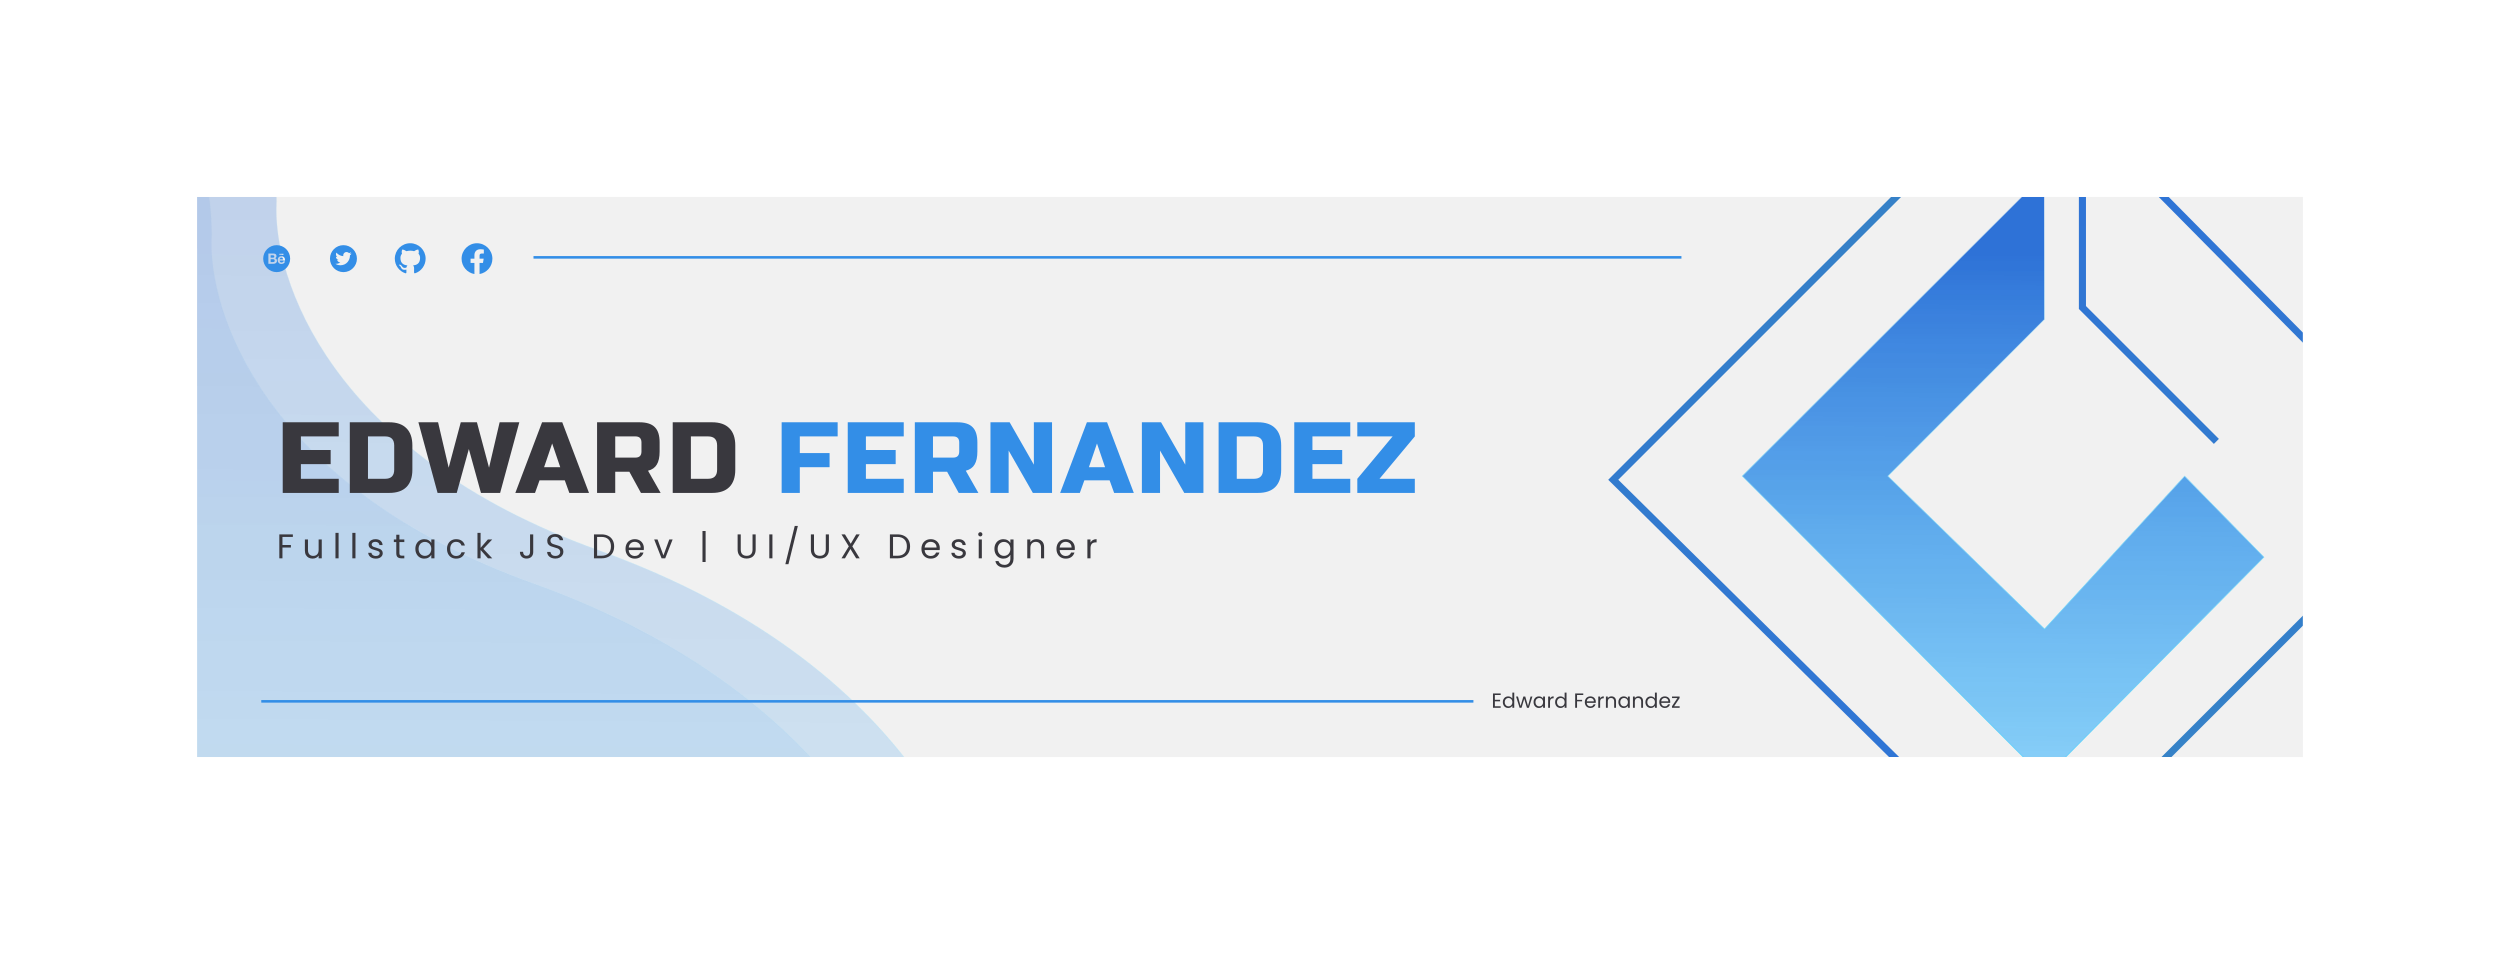 <svg width="10961" height="4183" viewBox="0 0 10961 4183" fill="none" xmlns="http://www.w3.org/2000/svg">
<g clip-path="url(#clip0_308_32)" filter="url(#filter0_d_308_32)">
<rect width="9232.99" height="2455.72" transform="translate(864 829)" fill="#F1F1F1"/>
<g opacity="0.62">
<path opacity="0.14" d="M2338 2524.74C1160.05 2101.6 907.249 1328.51 928.094 994.853C928.094 828.025 883.75 468.208 706.37 363.562C484.646 232.754 -9.949 1523.77 -55.43 1609.08C-100.911 1694.39 -203.242 3815.76 -146.391 4344.67C-89.54 4873.59 1371.53 5300.14 1621.67 5300.14C1871.82 5300.14 4162.91 4816.72 4117.43 4447.05C4071.95 4077.37 3810.44 3053.66 2338 2524.74Z" fill="url(#paint0_linear_308_32)" stroke="url(#paint1_linear_308_32)" stroke-width="3.437"/>
<path opacity="0.33" d="M2622.84 2378C1444.89 1954.87 1192.09 1181.77 1212.94 848.117C1212.94 681.29 1168.59 321.473 991.211 216.827C769.487 86.019 274.892 1377.04 229.411 1462.35C183.931 1547.66 81.599 3669.02 138.45 4197.94C195.301 4726.86 1656.37 5153.41 1906.52 5153.41C2156.66 5153.41 4447.75 4669.99 4402.27 4300.31C4356.79 3930.64 4095.28 2906.92 2622.84 2378Z" fill="url(#paint2_linear_308_32)" stroke="url(#paint3_linear_308_32)" stroke-width="3.437"/>
</g>
<g opacity="0.82">
<g filter="url(#filter1_d_308_32)">
<path d="M9130.18 3652.87L10714.1 2069.76L9130.18 468.865V1313.78L9717.48 1900.78" stroke="url(#paint4_linear_308_32)" stroke-width="31.117"/>
</g>
<g filter="url(#filter2_d_308_32)">
<path d="M8980.28 3951.91L7073.12 2068.98L8980.29 161.813" stroke="url(#paint5_linear_308_32)" stroke-width="31.117"/>
</g>
<path d="M7638.8 2052.8L8964.12 727.484V1365.9L8277.22 2052.8L8964.12 2723.55L9578.3 2052.8L9925.79 2408.38L8964.12 3378.12L7638.8 2052.8Z" fill="url(#paint6_linear_308_32)" stroke="url(#paint7_linear_308_32)" stroke-width="3.112"/>
</g>
<path d="M1485.14 2126.62H1239.6V1816.93H1485.14V1878.87H1319.23V1938.59H1449.75V2000.53H1319.23V2064.68H1485.14V2126.62ZM1706.24 1816.93C1739.57 1816.93 1764.79 1825.63 1781.9 1843.03C1799.3 1860.14 1808 1885.36 1808 1918.69V2024.86C1808 2058.19 1799.3 2083.56 1781.9 2100.96C1764.79 2118.07 1739.57 2126.62 1706.24 2126.62H1533.7V1816.93H1706.24ZM1728.36 1918.69C1728.36 1892.14 1715.09 1878.87 1688.55 1878.87H1613.34V2064.68H1688.55C1715.09 2064.68 1728.36 2051.41 1728.36 2024.86V1918.69ZM2091.02 1816.93L2144.11 2016.02L2190.57 1816.93H2276.84L2192.78 2126.62H2108.72L2055.63 1934.17L2002.54 2126.62H1918.48L1834.42 1816.93H1920.69L1967.15 2016.02L2020.24 1816.93H2091.02ZM2345.7 2126.62H2259.43L2376.67 1816.93H2465.16L2582.4 2126.62H2496.12L2476.22 2071.32H2365.61L2345.7 2126.62ZM2385.52 2013.8H2456.31L2420.91 1909.84L2385.52 2013.8ZM2617.77 1816.93H2803.59C2834.55 1816.93 2856.97 1824.01 2870.83 1838.17C2884.99 1852.03 2892.07 1874.44 2892.07 1905.41V1945.23C2892.07 1969.71 2887.94 1988.73 2879.68 2002.3C2871.72 2015.87 2858.89 2024.86 2841.19 2029.29L2896.49 2126.62H2810.22L2759.34 2033.71H2697.41V2126.62H2617.77V1816.93ZM2812.43 1905.41C2812.43 1887.72 2803.59 1878.87 2785.89 1878.87H2697.41V1971.78H2785.89C2803.59 1971.78 2812.43 1962.93 2812.43 1945.23V1905.41ZM3122 1816.93C3155.33 1816.93 3180.55 1825.63 3197.66 1843.03C3215.06 1860.14 3223.76 1885.36 3223.76 1918.69V2024.86C3223.76 2058.19 3215.06 2083.56 3197.66 2100.96C3180.55 2118.07 3155.33 2126.62 3122 2126.62H2949.46V1816.93H3122ZM3144.12 1918.69C3144.12 1892.14 3130.85 1878.87 3104.31 1878.87H3029.1V2064.68H3104.31C3130.85 2064.68 3144.12 2051.41 3144.12 2024.86V1918.69Z" fill="#39383E"/>
<path d="M3506.7 2126.62H3427.06V1816.93H3672.6V1878.87H3506.7V1951.87H3637.21V2013.8H3506.7V2126.62ZM3962.38 2126.62H3716.84V1816.93H3962.38V1878.87H3796.48V1938.59H3926.99V2000.53H3796.48V2064.68H3962.38V2126.62ZM4010.94 1816.93H4196.76C4227.73 1816.93 4250.14 1824.01 4264.01 1838.17C4278.16 1852.03 4285.24 1874.44 4285.24 1905.41V1945.23C4285.24 1969.71 4281.11 1988.73 4272.85 2002.3C4264.89 2015.87 4252.06 2024.86 4234.36 2029.29L4289.67 2126.62H4203.39L4152.52 2033.71H4090.58V2126.62H4010.94V1816.93ZM4205.61 1905.41C4205.61 1887.72 4196.76 1878.87 4179.06 1878.87H4090.58V1971.78H4179.06C4196.76 1971.78 4205.61 1962.93 4205.61 1945.23V1905.41ZM4612.51 2126.62H4528.45L4422.27 1940.81V2126.62H4342.63V1816.93H4426.69L4532.87 2002.74V1816.93H4612.51V2126.62ZM4734.38 2126.62H4648.11L4765.35 1816.93H4853.83L4971.07 2126.62H4884.8L4864.89 2071.32H4754.29L4734.38 2126.62ZM4774.2 2013.8H4844.98L4809.59 1909.84L4774.2 2013.8ZM5276.32 2126.62H5192.26L5086.08 1940.81V2126.62H5006.45V1816.93H5090.5L5196.68 2002.74V1816.93H5276.32V2126.62ZM5515.43 1816.93C5548.76 1816.93 5573.98 1825.63 5591.08 1843.03C5608.48 1860.14 5617.18 1885.36 5617.18 1918.69V2024.86C5617.18 2058.19 5608.48 2083.56 5591.08 2100.96C5573.98 2118.07 5548.76 2126.62 5515.43 2126.62H5342.89V1816.93H5515.43ZM5537.55 1918.69C5537.55 1892.14 5524.28 1878.87 5497.73 1878.87H5422.52V2064.68H5497.73C5524.28 2064.68 5537.55 2051.41 5537.55 2024.86V1918.69ZM5920.12 2126.62H5674.58V1816.93H5920.12V1878.87H5754.21V1938.59H5884.72V2000.53H5754.21V2064.68H5920.12V2126.62ZM6203.16 1878.87L6048.31 2064.68H6203.16V2126.62H5950.98V2064.68L6105.83 1878.87H5950.98V1816.93H6203.16V1878.87Z" fill="#338EE7"/>
<path d="M1284.02 2308.37V2319.52H1238.37V2354.93H1275.44V2366.08H1238.37V2413.4H1224.66V2308.37H1284.02ZM1410.73 2330.83V2413.4H1397.02V2401.19C1394.41 2405.41 1390.74 2408.73 1386.02 2411.14C1381.4 2413.45 1376.27 2414.6 1370.65 2414.6C1364.22 2414.6 1358.44 2413.3 1353.32 2410.68C1348.2 2407.97 1344.13 2403.95 1341.12 2398.63C1338.2 2393.31 1336.75 2386.83 1336.75 2379.19V2330.83H1350.31V2377.38C1350.31 2385.52 1352.37 2391.8 1356.49 2396.22C1360.6 2400.54 1366.23 2402.7 1373.36 2402.7C1380.69 2402.7 1386.47 2400.44 1390.69 2395.92C1394.91 2391.4 1397.02 2384.82 1397.02 2376.18V2330.83H1410.73ZM1484.51 2301.9V2413.4H1470.8V2301.9H1484.51ZM1558.51 2301.9V2413.4H1544.79V2301.9H1558.51ZM1648.02 2414.75C1641.69 2414.75 1636.02 2413.7 1630.99 2411.59C1625.97 2409.38 1622 2406.36 1619.09 2402.55C1616.18 2398.63 1614.57 2394.16 1614.27 2389.14H1628.43C1628.84 2393.26 1630.74 2396.62 1634.16 2399.23C1637.67 2401.84 1642.25 2403.15 1647.87 2403.15C1653.09 2403.15 1657.21 2402 1660.23 2399.68C1663.24 2397.37 1664.75 2394.46 1664.75 2390.95C1664.75 2387.33 1663.14 2384.67 1659.92 2382.96C1656.71 2381.15 1651.74 2379.39 1645.01 2377.69C1638.88 2376.08 1633.86 2374.47 1629.94 2372.86C1626.12 2371.16 1622.81 2368.7 1620 2365.48C1617.28 2362.17 1615.93 2357.85 1615.93 2352.52C1615.93 2348.3 1617.18 2344.44 1619.69 2340.92C1622.21 2337.4 1625.77 2334.64 1630.39 2332.63C1635.01 2330.52 1640.29 2329.47 1646.21 2329.47C1655.35 2329.47 1662.74 2331.78 1668.36 2336.4C1673.99 2341.02 1677 2347.35 1677.4 2355.39H1663.69C1663.39 2351.07 1661.63 2347.6 1658.42 2344.99C1655.3 2342.38 1651.09 2341.07 1645.76 2341.07C1640.84 2341.07 1636.92 2342.13 1634.01 2344.24C1631.1 2346.35 1629.64 2349.11 1629.64 2352.52C1629.64 2355.24 1630.49 2357.5 1632.2 2359.3C1634.01 2361.01 1636.22 2362.42 1638.83 2363.52C1641.54 2364.53 1645.26 2365.68 1649.98 2366.99C1655.91 2368.6 1660.73 2370.2 1664.45 2371.81C1668.16 2373.32 1671.33 2375.63 1673.94 2378.74C1676.65 2381.85 1678.06 2385.92 1678.16 2390.95C1678.16 2395.47 1676.9 2399.53 1674.39 2403.15C1671.88 2406.77 1668.31 2409.63 1663.69 2411.74C1659.17 2413.75 1653.95 2414.75 1648.02 2414.75ZM1751.15 2342.13V2390.79C1751.15 2394.81 1752.01 2397.68 1753.72 2399.38C1755.42 2400.99 1758.39 2401.79 1762.61 2401.79H1772.7V2413.4H1760.35C1752.71 2413.4 1746.99 2411.64 1743.17 2408.12C1739.35 2404.61 1737.44 2398.83 1737.44 2390.79V2342.13H1726.74V2330.83H1737.44V2310.03H1751.15V2330.83H1772.7V2342.13H1751.15ZM1821.11 2371.81C1821.11 2363.37 1822.81 2355.99 1826.23 2349.66C1829.65 2343.23 1834.32 2338.26 1840.24 2334.74C1846.27 2331.23 1852.95 2329.47 1860.28 2329.47C1867.52 2329.47 1873.79 2331.03 1879.12 2334.14C1884.44 2337.25 1888.41 2341.17 1891.02 2345.89V2330.83H1904.88V2413.4H1891.02V2398.03C1888.31 2402.85 1884.24 2406.87 1878.82 2410.08C1873.49 2413.2 1867.26 2414.75 1860.13 2414.75C1852.8 2414.75 1846.17 2412.94 1840.24 2409.33C1834.32 2405.71 1829.65 2400.64 1826.23 2394.11C1822.81 2387.58 1821.11 2380.15 1821.11 2371.81ZM1891.02 2371.96C1891.02 2365.73 1889.77 2360.31 1887.25 2355.69C1884.74 2351.07 1881.33 2347.55 1877.01 2345.14C1872.79 2342.63 1868.12 2341.37 1863 2341.37C1857.87 2341.37 1853.2 2342.58 1848.98 2344.99C1844.76 2347.4 1841.4 2350.92 1838.89 2355.54C1836.38 2360.16 1835.12 2365.58 1835.12 2371.81C1835.12 2378.14 1836.38 2383.66 1838.89 2388.38C1841.4 2393 1844.76 2396.57 1848.98 2399.08C1853.2 2401.49 1857.87 2402.7 1863 2402.7C1868.12 2402.7 1872.79 2401.49 1877.01 2399.08C1881.33 2396.57 1884.74 2393 1887.25 2388.38C1889.77 2383.66 1891.02 2378.19 1891.02 2371.96ZM1959.85 2371.96C1959.85 2363.42 1961.56 2355.99 1964.97 2349.66C1968.39 2343.23 1973.11 2338.26 1979.13 2334.74C1985.26 2331.23 1992.24 2329.47 2000.08 2329.47C2010.22 2329.47 2018.56 2331.93 2025.09 2336.85C2031.72 2341.77 2036.09 2348.61 2038.2 2357.34H2023.43C2022.03 2352.32 2019.27 2348.35 2015.15 2345.44C2011.13 2342.53 2006.11 2341.07 2000.08 2341.07C1992.24 2341.07 1985.92 2343.78 1981.09 2349.21C1976.27 2354.53 1973.86 2362.12 1973.86 2371.96C1973.86 2381.9 1976.27 2389.59 1981.09 2395.01C1985.92 2400.44 1992.24 2403.15 2000.08 2403.15C2006.11 2403.15 2011.13 2401.74 2015.15 2398.93C2019.16 2396.12 2021.93 2392.1 2023.43 2386.88H2038.2C2035.99 2395.32 2031.57 2402.1 2024.94 2407.22C2018.31 2412.24 2010.02 2414.75 2000.08 2414.75C1992.24 2414.75 1985.26 2412.99 1979.13 2409.48C1973.11 2405.96 1968.39 2400.99 1964.97 2394.56C1961.56 2388.13 1959.85 2380.6 1959.85 2371.96ZM2139.52 2413.4L2107.12 2376.93V2413.4H2093.41V2301.9H2107.12V2367.44L2138.92 2330.83H2158.05L2119.18 2371.96L2158.2 2413.4H2139.52ZM2337.85 2308.37V2385.97C2337.85 2394.61 2335.19 2401.54 2329.86 2406.77C2324.54 2411.89 2317.51 2414.45 2308.77 2414.45C2299.93 2414.45 2292.85 2411.84 2287.52 2406.62C2282.2 2401.29 2279.54 2394.06 2279.54 2384.92H2293.25C2293.35 2390.04 2294.65 2394.21 2297.17 2397.42C2299.78 2400.64 2303.64 2402.25 2308.77 2402.25C2313.89 2402.25 2317.71 2400.74 2320.22 2397.73C2322.73 2394.61 2323.99 2390.69 2323.99 2385.97V2308.37H2337.85ZM2435.08 2414.45C2428.14 2414.45 2421.92 2413.25 2416.39 2410.83C2410.97 2408.32 2406.7 2404.91 2403.58 2400.59C2400.47 2396.17 2398.86 2391.1 2398.76 2385.37H2413.38C2413.88 2390.29 2415.89 2394.46 2419.41 2397.88C2423.02 2401.19 2428.25 2402.85 2435.08 2402.85C2441.61 2402.85 2446.73 2401.24 2450.45 2398.03C2454.26 2394.71 2456.17 2390.49 2456.17 2385.37C2456.17 2381.35 2455.07 2378.09 2452.86 2375.58C2450.65 2373.07 2447.88 2371.16 2444.57 2369.85C2441.25 2368.54 2436.78 2367.14 2431.16 2365.63C2424.23 2363.82 2418.65 2362.02 2414.43 2360.21C2410.31 2358.4 2406.75 2355.59 2403.74 2351.77C2400.82 2347.85 2399.37 2342.63 2399.37 2336.1C2399.37 2330.37 2400.82 2325.3 2403.74 2320.88C2406.65 2316.46 2410.72 2313.05 2415.94 2310.63C2421.26 2308.22 2427.34 2307.02 2434.17 2307.02C2444.02 2307.02 2452.05 2309.48 2458.28 2314.4C2464.61 2319.32 2468.17 2325.85 2468.98 2333.99H2453.91C2453.41 2329.97 2451.3 2326.46 2447.58 2323.44C2443.87 2320.33 2438.94 2318.77 2432.82 2318.77C2427.09 2318.77 2422.42 2320.28 2418.8 2323.29C2415.19 2326.2 2413.38 2330.32 2413.38 2335.65C2413.38 2339.46 2414.43 2342.58 2416.54 2344.99C2418.75 2347.4 2421.41 2349.26 2424.53 2350.56C2427.74 2351.77 2432.21 2353.18 2437.94 2354.78C2444.87 2356.69 2450.45 2358.6 2454.66 2360.51C2458.88 2362.32 2462.5 2365.18 2465.51 2369.1C2468.53 2372.91 2470.03 2378.14 2470.03 2384.77C2470.03 2389.89 2468.68 2394.71 2465.97 2399.23C2463.25 2403.75 2459.23 2407.42 2453.91 2410.23C2448.59 2413.04 2442.31 2414.45 2435.08 2414.45ZM2636.91 2308.37C2648.36 2308.37 2658.26 2310.53 2666.59 2314.85C2675.03 2319.07 2681.46 2325.15 2685.88 2333.09C2690.4 2341.02 2692.66 2350.36 2692.66 2361.11C2692.66 2371.86 2690.4 2381.2 2685.88 2389.14C2681.46 2396.97 2675.03 2403 2666.59 2407.22C2658.26 2411.34 2648.36 2413.4 2636.91 2413.4H2604.21V2308.37H2636.91ZM2636.91 2402.1C2650.47 2402.1 2660.82 2398.53 2667.95 2391.4C2675.08 2384.17 2678.65 2374.07 2678.65 2361.11C2678.65 2348.05 2675.03 2337.86 2667.8 2330.52C2660.67 2323.19 2650.37 2319.52 2636.91 2319.52H2617.93V2402.1H2636.91ZM2823 2368.95C2823 2371.56 2822.85 2374.32 2822.55 2377.23H2756.55C2757.06 2385.37 2759.82 2391.75 2764.84 2396.37C2769.96 2400.89 2776.14 2403.15 2783.37 2403.15C2789.3 2403.15 2794.22 2401.79 2798.14 2399.08C2802.16 2396.27 2804.97 2392.55 2806.58 2387.93H2821.34C2819.13 2395.87 2814.71 2402.35 2808.08 2407.37C2801.46 2412.29 2793.22 2414.75 2783.37 2414.75C2775.54 2414.75 2768.51 2412.99 2762.28 2409.48C2756.15 2405.96 2751.33 2400.99 2747.81 2394.56C2744.3 2388.03 2742.54 2380.5 2742.54 2371.96C2742.54 2363.42 2744.25 2355.94 2747.66 2349.51C2751.08 2343.08 2755.85 2338.16 2761.98 2334.74C2768.21 2331.23 2775.34 2329.47 2783.37 2329.47C2791.21 2329.47 2798.14 2331.18 2804.17 2334.59C2810.19 2338.01 2814.82 2342.73 2818.03 2348.76C2821.34 2354.68 2823 2361.41 2823 2368.95ZM2808.84 2366.08C2808.84 2360.86 2807.68 2356.39 2805.37 2352.67C2803.06 2348.86 2799.9 2345.99 2795.88 2344.08C2791.96 2342.08 2787.59 2341.07 2782.77 2341.07C2775.84 2341.07 2769.91 2343.28 2764.99 2347.7C2760.17 2352.12 2757.41 2358.25 2756.7 2366.08H2808.84ZM2908.75 2400.74L2934.37 2330.83H2948.99L2916.59 2413.4H2900.62L2868.22 2330.83H2882.99L2908.75 2400.74ZM3093.66 2429.37H3079.95V2293.61H3093.66V2429.37ZM3247.74 2308.37V2374.82C3247.74 2384.17 3250 2391.1 3254.52 2395.62C3259.14 2400.14 3265.52 2402.4 3273.66 2402.4C3281.7 2402.4 3287.97 2400.14 3292.49 2395.62C3297.12 2391.1 3299.43 2384.17 3299.43 2374.82V2308.37H3313.14V2374.67C3313.14 2383.41 3311.38 2390.79 3307.86 2396.82C3304.35 2402.75 3299.58 2407.17 3293.55 2410.08C3287.62 2412.99 3280.94 2414.45 3273.51 2414.45C3266.08 2414.45 3259.35 2412.99 3253.32 2410.08C3247.39 2407.17 3242.67 2402.75 3239.16 2396.82C3235.74 2390.79 3234.03 2383.41 3234.03 2374.67V2308.37H3247.74ZM3386.64 2308.37V2413.4H3372.93V2308.37H3386.64ZM3498.15 2271.46L3456.87 2439.01H3443.31L3484.44 2271.46H3498.15ZM3568.91 2308.37V2374.82C3568.91 2384.17 3571.17 2391.1 3575.69 2395.62C3580.31 2400.14 3586.69 2402.4 3594.83 2402.4C3602.86 2402.4 3609.14 2400.14 3613.66 2395.62C3618.28 2391.1 3620.59 2384.17 3620.59 2374.82V2308.37H3634.3V2374.67C3634.3 2383.41 3632.55 2390.79 3629.03 2396.82C3625.51 2402.75 3620.74 2407.17 3614.72 2410.08C3608.79 2412.99 3602.11 2414.45 3594.68 2414.45C3587.24 2414.45 3580.51 2412.99 3574.48 2410.08C3568.56 2407.17 3563.84 2402.75 3560.32 2396.82C3556.91 2390.79 3555.2 2383.41 3555.2 2374.67V2308.37H3568.91ZM3737.04 2360.96L3769.28 2413.4H3753.76L3728.6 2372.41L3704.64 2413.4H3689.42L3721.52 2360.96L3689.27 2308.37H3704.64L3729.95 2349.51L3754.06 2308.37H3769.43L3737.04 2360.96ZM3934.38 2308.37C3945.83 2308.37 3955.72 2310.53 3964.06 2314.85C3972.5 2319.07 3978.93 2325.15 3983.35 2333.09C3987.87 2341.02 3990.13 2350.36 3990.13 2361.11C3990.13 2371.86 3987.87 2381.2 3983.35 2389.14C3978.93 2396.97 3972.5 2403 3964.06 2407.22C3955.72 2411.34 3945.83 2413.4 3934.38 2413.4H3901.68V2308.37H3934.38ZM3934.38 2402.1C3947.94 2402.1 3958.29 2398.53 3965.42 2391.4C3972.55 2384.17 3976.12 2374.07 3976.12 2361.11C3976.12 2348.05 3972.5 2337.86 3965.27 2330.52C3958.13 2323.19 3947.84 2319.52 3934.38 2319.52H3915.39V2402.1H3934.38ZM4120.47 2368.95C4120.47 2371.56 4120.32 2374.32 4120.02 2377.23H4054.02C4054.52 2385.37 4057.28 2391.75 4062.31 2396.37C4067.43 2400.89 4073.61 2403.15 4080.84 2403.15C4086.77 2403.15 4091.69 2401.79 4095.61 2399.08C4099.63 2396.27 4102.44 2392.55 4104.05 2387.93H4118.81C4116.6 2395.87 4112.18 2402.35 4105.55 2407.37C4098.92 2412.29 4090.69 2414.75 4080.84 2414.75C4073.01 2414.75 4065.97 2412.99 4059.75 2409.48C4053.62 2405.96 4048.8 2400.99 4045.28 2394.56C4041.77 2388.03 4040.01 2380.5 4040.01 2371.96C4040.01 2363.42 4041.71 2355.94 4045.13 2349.51C4048.55 2343.08 4053.32 2338.16 4059.44 2334.74C4065.67 2331.23 4072.8 2329.47 4080.84 2329.47C4088.68 2329.47 4095.61 2331.18 4101.63 2334.59C4107.66 2338.01 4112.28 2342.73 4115.5 2348.76C4118.81 2354.68 4120.47 2361.41 4120.47 2368.95ZM4106.31 2366.08C4106.31 2360.86 4105.15 2356.39 4102.84 2352.67C4100.53 2348.86 4097.37 2345.99 4093.35 2344.08C4089.43 2342.08 4085.06 2341.07 4080.24 2341.07C4073.31 2341.07 4067.38 2343.28 4062.46 2347.7C4057.64 2352.12 4054.87 2358.25 4054.17 2366.08H4106.31ZM4204.72 2414.75C4198.39 2414.75 4192.71 2413.7 4187.69 2411.59C4182.67 2409.38 4178.7 2406.36 4175.79 2402.55C4172.87 2398.63 4171.26 2394.16 4170.96 2389.14H4185.13C4185.53 2393.26 4187.44 2396.62 4190.85 2399.23C4194.37 2401.84 4198.94 2403.15 4204.56 2403.15C4209.79 2403.15 4213.91 2402 4216.92 2399.68C4219.93 2397.37 4221.44 2394.46 4221.44 2390.95C4221.44 2387.33 4219.83 2384.67 4216.62 2382.96C4213.4 2381.15 4208.43 2379.39 4201.7 2377.69C4195.57 2376.08 4190.55 2374.47 4186.63 2372.86C4182.82 2371.16 4179.5 2368.7 4176.69 2365.48C4173.98 2362.17 4172.62 2357.85 4172.62 2352.52C4172.62 2348.3 4173.88 2344.44 4176.39 2340.92C4178.9 2337.4 4182.47 2334.64 4187.09 2332.63C4191.71 2330.52 4196.98 2329.47 4202.91 2329.47C4212.05 2329.47 4219.43 2331.78 4225.06 2336.4C4230.68 2341.02 4233.7 2347.35 4234.1 2355.39H4220.39C4220.08 2351.07 4218.33 2347.6 4215.11 2344.99C4212 2342.38 4207.78 2341.07 4202.45 2341.07C4197.53 2341.07 4193.62 2342.13 4190.7 2344.24C4187.79 2346.35 4186.33 2349.11 4186.33 2352.52C4186.33 2355.24 4187.19 2357.5 4188.89 2359.3C4190.7 2361.01 4192.91 2362.42 4195.52 2363.52C4198.24 2364.53 4201.95 2365.68 4206.67 2366.99C4212.6 2368.6 4217.42 2370.2 4221.14 2371.81C4224.86 2373.32 4228.02 2375.63 4230.63 2378.74C4233.34 2381.85 4234.75 2385.92 4234.85 2390.95C4234.85 2395.47 4233.59 2399.53 4231.08 2403.15C4228.57 2406.77 4225.01 2409.63 4220.39 2411.74C4215.87 2413.75 4210.64 2414.75 4204.72 2414.75ZM4298.2 2317.42C4295.59 2317.42 4293.38 2316.51 4291.57 2314.7C4289.77 2312.89 4288.86 2310.68 4288.86 2308.07C4288.86 2305.46 4289.77 2303.25 4291.57 2301.44C4293.38 2299.64 4295.59 2298.73 4298.2 2298.73C4300.72 2298.73 4302.83 2299.64 4304.53 2301.44C4306.34 2303.25 4307.25 2305.46 4307.25 2308.07C4307.25 2310.68 4306.34 2312.89 4304.53 2314.7C4302.83 2316.51 4300.72 2317.42 4298.2 2317.42ZM4304.83 2330.83V2413.4H4291.12V2330.83H4304.83ZM4399.17 2329.47C4406.3 2329.47 4412.53 2331.03 4417.86 2334.14C4423.28 2337.25 4427.3 2341.17 4429.91 2345.89V2330.83H4443.77V2415.2C4443.77 2422.74 4442.17 2429.42 4438.95 2435.24C4435.74 2441.17 4431.12 2445.79 4425.09 2449.11C4419.16 2452.42 4412.23 2454.08 4404.3 2454.08C4393.45 2454.08 4384.41 2451.52 4377.17 2446.39C4369.94 2441.27 4365.67 2434.29 4364.37 2425.45H4377.93C4379.43 2430.47 4382.55 2434.49 4387.27 2437.5C4391.99 2440.62 4397.67 2442.18 4404.3 2442.18C4411.83 2442.18 4417.96 2439.82 4422.68 2435.09C4427.5 2430.37 4429.91 2423.74 4429.91 2415.2V2397.88C4427.2 2402.7 4423.18 2406.72 4417.86 2409.93C4412.53 2413.15 4406.3 2414.75 4399.17 2414.75C4391.84 2414.75 4385.16 2412.94 4379.13 2409.33C4373.21 2405.71 4368.53 2400.64 4365.12 2394.11C4361.7 2387.58 4360 2380.15 4360 2371.81C4360 2363.37 4361.7 2355.99 4365.12 2349.66C4368.53 2343.23 4373.21 2338.26 4379.13 2334.74C4385.16 2331.23 4391.84 2329.47 4399.17 2329.47ZM4429.91 2371.96C4429.91 2365.73 4428.66 2360.31 4426.14 2355.69C4423.63 2351.07 4420.22 2347.55 4415.9 2345.14C4411.68 2342.63 4407.01 2341.37 4401.88 2341.37C4396.76 2341.37 4392.09 2342.58 4387.87 2344.99C4383.65 2347.4 4380.29 2350.92 4377.78 2355.54C4375.27 2360.16 4374.01 2365.58 4374.01 2371.81C4374.01 2378.14 4375.27 2383.66 4377.78 2388.38C4380.29 2393 4383.65 2396.57 4387.87 2399.08C4392.09 2401.49 4396.76 2402.7 4401.88 2402.7C4407.01 2402.7 4411.68 2401.49 4415.9 2399.08C4420.22 2396.57 4423.63 2393 4426.14 2388.38C4428.66 2383.66 4429.91 2378.19 4429.91 2371.96ZM4544.09 2329.32C4554.14 2329.32 4562.27 2332.38 4568.5 2338.51C4574.73 2344.54 4577.84 2353.28 4577.84 2364.73V2413.4H4564.28V2366.69C4564.28 2358.45 4562.22 2352.17 4558.1 2347.85C4553.99 2343.43 4548.36 2341.22 4541.23 2341.22C4534 2341.22 4528.22 2343.48 4523.9 2348C4519.68 2352.52 4517.57 2359.1 4517.57 2367.74V2413.4H4503.86V2330.83H4517.57V2342.58C4520.28 2338.36 4523.95 2335.09 4528.57 2332.78C4533.29 2330.47 4538.47 2329.32 4544.09 2329.32ZM4712.5 2368.95C4712.5 2371.56 4712.34 2374.32 4712.04 2377.23H4646.05C4646.55 2385.37 4649.31 2391.75 4654.33 2396.37C4659.46 2400.89 4665.63 2403.15 4672.87 2403.15C4678.79 2403.15 4683.72 2401.79 4687.63 2399.08C4691.65 2396.27 4694.46 2392.55 4696.07 2387.93H4710.84C4708.63 2395.87 4704.21 2402.35 4697.58 2407.37C4690.95 2412.29 4682.71 2414.75 4672.87 2414.75C4665.03 2414.75 4658 2412.99 4651.77 2409.48C4645.64 2405.96 4640.82 2400.99 4637.31 2394.56C4633.79 2388.03 4632.03 2380.5 4632.03 2371.96C4632.03 2363.42 4633.74 2355.94 4637.16 2349.51C4640.57 2343.08 4645.34 2338.16 4651.47 2334.74C4657.7 2331.23 4664.83 2329.47 4672.87 2329.47C4680.7 2329.47 4687.63 2331.18 4693.66 2334.59C4699.69 2338.01 4704.31 2342.73 4707.52 2348.76C4710.84 2354.68 4712.5 2361.41 4712.5 2368.95ZM4698.33 2366.08C4698.33 2360.86 4697.18 2356.39 4694.87 2352.67C4692.56 2348.86 4689.39 2345.99 4685.37 2344.08C4681.46 2342.08 4677.09 2341.07 4672.26 2341.07C4665.33 2341.07 4659.41 2343.28 4654.48 2347.7C4649.66 2352.12 4646.9 2358.25 4646.2 2366.08H4698.33ZM4781.22 2344.24C4783.63 2339.51 4787.05 2335.85 4791.47 2333.24C4795.99 2330.62 4801.46 2329.32 4807.89 2329.32V2343.48H4804.28C4788.91 2343.48 4781.22 2351.82 4781.22 2368.49V2413.4H4767.51V2330.83H4781.22V2344.24Z" fill="#39383E"/>
<path d="M6554.04 3012.67V3033.66H6576.92V3040.42H6554.04V3062.04H6579.62V3068.79H6545.84V3005.92H6579.62V3012.67H6554.04ZM6588.96 3043.93C6588.96 3038.89 6589.98 3034.47 6592.03 3030.69C6594.07 3026.85 6596.86 3023.87 6600.4 3021.77C6604.01 3019.67 6608.03 3018.62 6612.47 3018.62C6616.32 3018.62 6619.89 3019.52 6623.19 3021.32C6626.5 3023.06 6629.02 3025.38 6630.76 3028.26V3002.14H6639.05V3068.79H6630.76V3059.51C6629.14 3062.46 6626.74 3064.89 6623.55 3066.81C6620.37 3068.67 6616.65 3069.6 6612.38 3069.6C6608 3069.6 6604.01 3068.52 6600.4 3066.36C6596.86 3064.2 6594.07 3061.17 6592.03 3057.26C6589.98 3053.36 6588.96 3048.92 6588.96 3043.93ZM6630.76 3044.02C6630.76 3040.3 6630.01 3037.06 6628.51 3034.29C6627.01 3031.53 6624.96 3029.43 6622.38 3027.99C6619.86 3026.49 6617.07 3025.74 6614 3025.74C6610.94 3025.74 6608.15 3026.46 6605.63 3027.9C6603.11 3029.34 6601.09 3031.44 6599.59 3034.2C6598.09 3036.97 6597.34 3040.21 6597.34 3043.93C6597.34 3047.71 6598.09 3051.02 6599.59 3053.84C6601.09 3056.6 6603.11 3058.73 6605.63 3060.24C6608.15 3061.68 6610.94 3062.4 6614 3062.4C6617.07 3062.4 6619.86 3061.68 6622.38 3060.24C6624.96 3058.73 6627.01 3056.6 6628.51 3053.84C6630.01 3051.02 6630.76 3047.74 6630.76 3044.02ZM6718.66 3019.43L6703.25 3068.79H6694.79L6682.89 3029.61L6671 3068.79H6662.54L6647.04 3019.43H6655.42L6666.77 3060.87L6679.02 3019.43H6687.4L6699.38 3060.96L6710.55 3019.43H6718.66ZM6723.73 3043.93C6723.73 3038.89 6724.75 3034.47 6726.79 3030.69C6728.83 3026.85 6731.63 3023.87 6735.17 3021.77C6738.77 3019.67 6742.76 3018.62 6747.15 3018.62C6751.47 3018.62 6755.23 3019.55 6758.41 3021.41C6761.59 3023.27 6763.96 3025.62 6765.52 3028.44V3019.43H6773.81V3068.79H6765.52V3059.61C6763.9 3062.49 6761.47 3064.89 6758.23 3066.81C6755.05 3068.67 6751.32 3069.6 6747.06 3069.6C6742.67 3069.6 6738.71 3068.52 6735.17 3066.36C6731.63 3064.2 6728.83 3061.17 6726.79 3057.26C6724.75 3053.36 6723.73 3048.92 6723.73 3043.93ZM6765.52 3044.02C6765.52 3040.3 6764.77 3037.06 6763.27 3034.29C6761.77 3031.53 6759.73 3029.43 6757.15 3027.99C6754.62 3026.49 6751.83 3025.74 6748.77 3025.74C6745.71 3025.74 6742.91 3026.46 6740.39 3027.9C6737.87 3029.34 6735.86 3031.44 6734.36 3034.2C6732.86 3036.97 6732.11 3040.21 6732.11 3043.93C6732.11 3047.71 6732.86 3051.02 6734.36 3053.84C6735.86 3056.6 6737.87 3058.73 6740.39 3060.24C6742.91 3061.68 6745.71 3062.4 6748.77 3062.4C6751.83 3062.4 6754.62 3061.68 6757.15 3060.24C6759.73 3058.73 6761.77 3056.6 6763.27 3053.84C6764.77 3051.02 6765.52 3047.74 6765.52 3044.02ZM6795.86 3027.45C6797.3 3024.62 6799.34 3022.43 6801.99 3020.87C6804.69 3019.31 6807.96 3018.53 6811.8 3018.53V3027H6809.64C6800.45 3027 6795.86 3031.98 6795.86 3041.95V3068.79H6787.66V3019.43H6795.86V3027.45ZM6818.2 3043.93C6818.2 3038.89 6819.23 3034.47 6821.27 3030.69C6823.31 3026.85 6826.1 3023.87 6829.64 3021.77C6833.25 3019.67 6837.27 3018.62 6841.71 3018.62C6845.56 3018.62 6849.13 3019.52 6852.43 3021.32C6855.74 3023.06 6858.26 3025.38 6860 3028.26V3002.14H6868.29V3068.79H6860V3059.51C6858.38 3062.46 6855.98 3064.89 6852.79 3066.81C6849.61 3068.67 6845.89 3069.6 6841.62 3069.6C6837.24 3069.6 6833.25 3068.52 6829.64 3066.36C6826.1 3064.2 6823.31 3061.17 6821.27 3057.26C6819.23 3053.36 6818.2 3048.92 6818.2 3043.93ZM6860 3044.02C6860 3040.3 6859.25 3037.06 6857.75 3034.29C6856.25 3031.53 6854.21 3029.43 6851.62 3027.99C6849.1 3026.49 6846.31 3025.74 6843.25 3025.74C6840.18 3025.74 6837.39 3026.46 6834.87 3027.9C6832.35 3029.34 6830.34 3031.44 6828.83 3034.2C6827.33 3036.97 6826.58 3040.21 6826.58 3043.93C6826.58 3047.71 6827.33 3051.02 6828.83 3053.84C6830.34 3056.6 6832.35 3058.73 6834.87 3060.24C6837.39 3061.68 6840.18 3062.4 6843.25 3062.4C6846.31 3062.4 6849.1 3061.68 6851.62 3060.24C6854.21 3058.73 6856.25 3056.6 6857.75 3053.84C6859.25 3051.02 6860 3047.74 6860 3044.02ZM6941.65 3006.01V3012.67H6914.35V3033.84H6936.51V3040.51H6914.35V3068.79H6906.16V3006.01H6941.65ZM6996.58 3042.22C6996.58 3043.78 6996.49 3045.43 6996.31 3047.17H6956.86C6957.16 3052.04 6958.81 3055.85 6961.81 3058.61C6964.88 3061.32 6968.57 3062.67 6972.89 3062.67C6976.44 3062.67 6979.38 3061.86 6981.72 3060.24C6984.12 3058.55 6985.81 3056.33 6986.77 3053.57H6995.59C6994.27 3058.31 6991.63 3062.19 6987.67 3065.19C6983.7 3068.13 6978.78 3069.6 6972.89 3069.6C6968.21 3069.6 6964.01 3068.55 6960.28 3066.45C6956.62 3064.35 6953.74 3061.38 6951.64 3057.53C6949.53 3053.63 6948.48 3049.13 6948.48 3044.02C6948.48 3038.92 6949.5 3034.44 6951.55 3030.6C6953.59 3026.76 6956.44 3023.81 6960.1 3021.77C6963.83 3019.67 6968.09 3018.62 6972.89 3018.62C6977.58 3018.62 6981.72 3019.64 6985.33 3021.68C6988.93 3023.72 6991.69 3026.55 6993.61 3030.15C6995.59 3033.69 6996.58 3037.72 6996.58 3042.22ZM6988.12 3040.51C6988.12 3037.39 6987.43 3034.71 6986.05 3032.49C6984.66 3030.21 6982.77 3028.5 6980.37 3027.36C6978.03 3026.16 6975.42 3025.56 6972.53 3025.56C6968.39 3025.56 6964.85 3026.88 6961.9 3029.52C6959.02 3032.16 6957.37 3035.82 6956.95 3040.51H6988.12ZM7015.6 3027.45C7017.04 3024.62 7019.08 3022.43 7021.73 3020.87C7024.43 3019.31 7027.7 3018.53 7031.55 3018.53V3027H7029.38C7020.2 3027 7015.6 3031.98 7015.6 3041.95V3068.79H7007.4V3019.43H7015.6V3027.45ZM7065.06 3018.53C7071.06 3018.53 7075.93 3020.36 7079.65 3024.02C7083.37 3027.63 7085.24 3032.85 7085.24 3039.7V3068.79H7077.13V3040.87C7077.13 3035.94 7075.9 3032.19 7073.44 3029.61C7070.97 3026.97 7067.61 3025.65 7063.35 3025.65C7059.02 3025.65 7055.57 3027 7052.99 3029.7C7050.47 3032.4 7049.21 3036.33 7049.21 3041.5V3068.79H7041.01V3019.43H7049.21V3026.46C7050.83 3023.93 7053.02 3021.98 7055.78 3020.6C7058.6 3019.22 7061.7 3018.53 7065.06 3018.53ZM7095.56 3043.93C7095.56 3038.89 7096.58 3034.47 7098.63 3030.69C7100.67 3026.85 7103.46 3023.87 7107 3021.77C7110.61 3019.67 7114.6 3018.62 7118.98 3018.62C7123.31 3018.62 7127.06 3019.55 7130.24 3021.41C7133.43 3023.27 7135.8 3025.62 7137.36 3028.44V3019.43H7145.65V3068.79H7137.36V3059.61C7135.74 3062.49 7133.31 3064.89 7130.06 3066.81C7126.88 3068.67 7123.16 3069.6 7118.89 3069.6C7114.51 3069.6 7110.55 3068.52 7107 3066.36C7103.46 3064.2 7100.67 3061.17 7098.63 3057.26C7096.58 3053.36 7095.56 3048.92 7095.56 3043.93ZM7137.36 3044.02C7137.36 3040.3 7136.61 3037.06 7135.11 3034.29C7133.61 3031.53 7131.56 3029.43 7128.98 3027.99C7126.46 3026.49 7123.67 3025.74 7120.61 3025.74C7117.54 3025.74 7114.75 3026.46 7112.23 3027.9C7109.71 3029.34 7107.69 3031.44 7106.19 3034.2C7104.69 3036.97 7103.94 3040.21 7103.94 3043.93C7103.94 3047.71 7104.69 3051.02 7106.19 3053.84C7107.69 3056.6 7109.71 3058.73 7112.23 3060.24C7114.75 3061.68 7117.54 3062.4 7120.61 3062.4C7123.67 3062.4 7126.46 3061.68 7128.98 3060.24C7131.56 3058.73 7133.61 3056.6 7135.11 3053.84C7136.61 3051.02 7137.36 3047.74 7137.36 3044.02ZM7183.55 3018.53C7189.56 3018.53 7194.42 3020.36 7198.14 3024.02C7201.87 3027.63 7203.73 3032.85 7203.73 3039.7V3068.79H7195.62V3040.87C7195.62 3035.94 7194.39 3032.19 7191.93 3029.61C7189.47 3026.97 7186.1 3025.65 7181.84 3025.65C7177.52 3025.65 7174.06 3027 7171.48 3029.7C7168.96 3032.4 7167.7 3036.33 7167.7 3041.5V3068.79H7159.5V3019.43H7167.7V3026.46C7169.32 3023.93 7171.51 3021.98 7174.27 3020.6C7177.09 3019.22 7180.19 3018.53 7183.55 3018.53ZM7214.05 3043.93C7214.05 3038.89 7215.08 3034.47 7217.12 3030.69C7219.16 3026.85 7221.95 3023.87 7225.49 3021.77C7229.1 3019.67 7233.12 3018.62 7237.57 3018.62C7241.41 3018.62 7244.98 3019.52 7248.28 3021.32C7251.59 3023.06 7254.11 3025.38 7255.85 3028.26V3002.14H7264.14V3068.79H7255.85V3059.51C7254.23 3062.46 7251.83 3064.89 7248.64 3066.81C7245.46 3068.67 7241.74 3069.6 7237.48 3069.6C7233.09 3069.6 7229.1 3068.52 7225.49 3066.36C7221.95 3064.2 7219.16 3061.17 7217.12 3057.26C7215.08 3053.36 7214.05 3048.92 7214.05 3043.93ZM7255.85 3044.02C7255.85 3040.3 7255.1 3037.06 7253.6 3034.29C7252.1 3031.53 7250.06 3029.43 7247.47 3027.99C7244.95 3026.49 7242.16 3025.74 7239.1 3025.74C7236.03 3025.74 7233.24 3026.46 7230.72 3027.9C7228.2 3029.34 7226.19 3031.44 7224.68 3034.2C7223.18 3036.97 7222.43 3040.21 7222.43 3043.93C7222.43 3047.71 7223.18 3051.02 7224.68 3053.84C7226.19 3056.6 7228.2 3058.73 7230.72 3060.24C7233.24 3061.68 7236.03 3062.4 7239.1 3062.4C7242.16 3062.4 7244.95 3061.68 7247.47 3060.24C7250.06 3058.73 7252.1 3056.6 7253.6 3053.84C7255.1 3051.02 7255.85 3047.74 7255.85 3044.02ZM7323.03 3042.22C7323.03 3043.78 7322.94 3045.43 7322.76 3047.17H7283.31C7283.61 3052.04 7285.26 3055.85 7288.26 3058.61C7291.32 3061.32 7295.02 3062.67 7299.34 3062.67C7302.88 3062.67 7305.82 3061.86 7308.17 3060.24C7310.57 3058.55 7312.25 3056.33 7313.21 3053.57H7322.04C7320.72 3058.31 7318.08 3062.19 7314.11 3065.19C7310.15 3068.13 7305.22 3069.6 7299.34 3069.6C7294.66 3069.6 7290.45 3068.55 7286.73 3066.45C7283.07 3064.35 7280.18 3061.38 7278.08 3057.53C7275.98 3053.63 7274.93 3049.13 7274.93 3044.02C7274.93 3038.92 7275.95 3034.44 7277.99 3030.6C7280.03 3026.76 7282.88 3023.81 7286.55 3021.77C7290.27 3019.67 7294.53 3018.62 7299.34 3018.62C7304.02 3018.62 7308.17 3019.64 7311.77 3021.68C7315.37 3023.72 7318.14 3026.55 7320.06 3030.15C7322.04 3033.69 7323.03 3037.72 7323.03 3042.22ZM7314.56 3040.51C7314.56 3037.39 7313.87 3034.71 7312.49 3032.49C7311.11 3030.21 7309.22 3028.5 7306.82 3027.36C7304.47 3026.16 7301.86 3025.56 7298.98 3025.56C7294.84 3025.56 7291.29 3026.88 7288.35 3029.52C7285.47 3032.16 7283.82 3035.82 7283.4 3040.51H7314.56ZM7339.97 3062.04H7364.21V3068.79H7330.61V3062.04L7354.57 3026.1H7330.79V3019.43H7364.03V3026.1L7339.97 3062.04Z" fill="#39383E"/>
<line x1="1145.49" y1="3040.46" x2="6460.09" y2="3040.46" stroke="#338EE7" stroke-width="11.26"/>
<line x1="2339.02" y1="1093.84" x2="7372.13" y2="1093.84" stroke="#338EE7" stroke-width="11.26"/>
<path d="M1200.95 1093.97C1202.09 1093.14 1202.65 1091.77 1202.65 1089.88C1202.69 1088.98 1202.5 1088.1 1202.11 1087.29C1201.75 1086.65 1201.22 1086.1 1200.58 1085.72C1199.91 1085.32 1199.16 1085.05 1198.39 1084.93C1197.54 1084.77 1196.68 1084.69 1195.84 1084.71H1186.56V1095.22H1196.6C1198.33 1095.24 1199.8 1094.81 1200.95 1093.97V1093.97ZM1202.5 1103.47C1201.21 1102.48 1199.48 1101.99 1197.33 1101.99H1186.54V1114.39H1197.12C1198.11 1114.39 1199.02 1114.3 1199.9 1114.12C1200.74 1113.95 1201.54 1113.63 1202.25 1113.17C1202.93 1112.73 1203.47 1112.14 1203.88 1111.37C1204.27 1110.61 1204.47 1109.63 1204.47 1108.46C1204.47 1106.12 1203.81 1104.47 1202.5 1103.47V1103.47ZM1213.05 1040.36C1180.4 1040.36 1153.93 1066.83 1153.93 1099.47C1153.93 1132.12 1180.4 1158.58 1213.05 1158.58C1245.69 1158.58 1272.16 1132.12 1272.16 1099.47C1272.16 1066.83 1245.69 1040.36 1213.05 1040.36ZM1224.46 1078.21H1242.72V1082.66H1224.46V1078.21ZM1213.05 1114.88C1212.19 1116.5 1210.97 1117.9 1209.48 1118.97C1207.93 1120.06 1206.2 1120.85 1204.36 1121.31C1202.44 1121.82 1200.46 1122.08 1198.48 1122.06H1176.63V1077.05H1197.87C1200.02 1077.05 1201.98 1077.25 1203.76 1077.62C1205.52 1077.99 1207.03 1078.62 1208.3 1079.48C1209.55 1080.34 1210.54 1081.49 1211.24 1082.91C1211.92 1084.32 1212.28 1086.09 1212.28 1088.19C1212.28 1090.46 1211.77 1092.33 1210.74 1093.85C1209.69 1095.37 1208.19 1096.59 1206.14 1097.56C1208.93 1098.35 1210.97 1099.76 1212.32 1101.74C1213.69 1103.75 1214.37 1106.15 1214.37 1108.97C1214.37 1111.27 1213.93 1113.23 1213.05 1114.88ZM1249.83 1107.92H1226.29C1226.29 1110.48 1227.18 1112.93 1228.51 1114.25C1229.86 1115.56 1231.78 1116.22 1234.3 1116.22C1236.12 1116.22 1237.67 1115.75 1238.99 1114.84C1240.29 1113.93 1241.09 1112.97 1241.38 1111.97H1249.27C1248 1115.89 1246.07 1118.68 1243.46 1120.37C1240.87 1122.06 1237.71 1122.91 1234.03 1122.91C1231.45 1122.91 1229.14 1122.48 1227.07 1121.68C1225.08 1120.9 1223.29 1119.71 1221.81 1118.18C1220.35 1116.61 1219.22 1114.76 1218.5 1112.75C1217.69 1110.52 1217.29 1108.17 1217.32 1105.8C1217.32 1103.36 1217.73 1101.09 1218.52 1098.98C1220.04 1094.88 1223.19 1091.59 1227.22 1089.89C1229.37 1088.99 1231.68 1088.55 1234.01 1088.57C1236.78 1088.57 1239.19 1089.1 1241.27 1090.18C1243.28 1091.21 1245.02 1092.7 1246.36 1094.51C1247.7 1096.32 1248.63 1098.38 1249.23 1100.7C1249.79 1102.98 1249.99 1105.38 1249.83 1107.92V1107.92ZM1233.74 1095.3C1232.31 1095.3 1231.11 1095.55 1230.19 1096.04C1229.26 1096.53 1228.5 1097.14 1227.92 1097.83C1227.36 1098.51 1226.95 1099.29 1226.72 1100.13C1226.5 1100.83 1226.36 1101.54 1226.31 1102.27H1240.89C1240.68 1099.99 1239.88 1098.3 1238.83 1097.11C1237.72 1095.93 1235.94 1095.3 1233.74 1095.3V1095.3Z" fill="#338EE7"/>
<path d="M1505.81 1040.36C1473.16 1040.36 1446.69 1066.83 1446.69 1099.47C1446.69 1132.12 1473.16 1158.58 1505.81 1158.58C1538.45 1158.58 1564.92 1132.12 1564.92 1099.47C1564.92 1066.83 1538.45 1040.36 1505.81 1040.36ZM1534.21 1084.92C1534.25 1085.54 1534.25 1086.18 1534.25 1086.82C1534.25 1106.19 1519.5 1128.5 1492.54 1128.5C1484.23 1128.5 1476.53 1126.09 1470.03 1121.93C1471.22 1122.06 1472.36 1122.11 1473.57 1122.11C1480.43 1122.11 1486.74 1119.79 1491.77 1115.86C1485.33 1115.73 1479.92 1111.5 1478.07 1105.7C1480.33 1106.03 1482.36 1106.03 1484.68 1105.44C1481.36 1104.76 1478.38 1102.96 1476.25 1100.34C1474.11 1097.72 1472.94 1094.44 1472.95 1091.05V1090.87C1474.89 1091.96 1477.17 1092.64 1479.56 1092.73C1477.55 1091.39 1475.91 1089.58 1474.77 1087.45C1473.63 1085.32 1473.03 1082.95 1473.03 1080.54C1473.03 1077.8 1473.74 1075.31 1475.02 1073.15C1478.7 1077.68 1483.29 1081.38 1488.5 1084.02C1493.71 1086.66 1499.41 1088.18 1505.24 1088.47C1503.17 1078.5 1510.61 1070.44 1519.55 1070.44C1523.78 1070.44 1527.58 1072.21 1530.26 1075.06C1533.57 1074.44 1536.73 1073.2 1539.56 1071.54C1538.46 1074.93 1536.17 1077.79 1533.12 1079.6C1536.07 1079.28 1538.92 1078.46 1541.56 1077.32C1539.57 1080.25 1537.08 1082.85 1534.21 1084.92V1084.92Z" fill="#338EE7"/>
<g clip-path="url(#clip1_308_32)">
<path d="M1798.56 1031.91C1761.24 1031.91 1731 1062.14 1731 1099.47C1731 1129.36 1750.34 1154.61 1777.2 1163.56C1780.57 1164.15 1781.84 1162.13 1781.84 1160.35C1781.84 1158.75 1781.76 1153.43 1781.76 1147.77C1764.78 1150.9 1760.39 1143.63 1759.04 1139.83C1758.28 1137.89 1754.99 1131.89 1752.12 1130.29C1749.75 1129.02 1746.37 1125.9 1752.03 1125.81C1757.35 1125.73 1761.15 1130.71 1762.42 1132.74C1768.5 1142.96 1778.21 1140.09 1782.09 1138.31C1782.69 1133.92 1784.46 1130.97 1786.4 1129.28C1771.37 1127.59 1755.66 1121.76 1755.66 1095.92C1755.66 1088.57 1758.28 1082.49 1762.59 1077.76C1761.91 1076.07 1759.55 1069.15 1763.26 1059.86C1763.26 1059.86 1768.92 1058.09 1781.84 1066.79C1787.25 1065.27 1792.99 1064.51 1798.73 1064.51C1804.47 1064.51 1810.22 1065.27 1815.62 1066.79C1828.54 1058 1834.2 1059.86 1834.2 1059.86C1837.91 1069.15 1835.55 1076.07 1834.87 1077.76C1839.18 1082.49 1841.8 1088.49 1841.8 1095.92C1841.8 1121.85 1826.01 1127.59 1810.98 1129.28C1813.42 1131.39 1815.54 1135.44 1815.54 1141.78C1815.54 1150.81 1815.45 1158.07 1815.45 1160.35C1815.45 1162.13 1816.72 1164.24 1820.1 1163.56C1833.51 1159.04 1845.16 1150.42 1853.42 1138.92C1861.68 1127.42 1866.12 1113.62 1866.12 1099.47C1866.12 1062.14 1835.89 1031.91 1798.56 1031.91Z" fill="#338EE7"/>
</g>
<g clip-path="url(#clip2_308_32)">
<path fill-rule="evenodd" clip-rule="evenodd" d="M2023.76 1099.84C2023.76 1133.43 2048.15 1161.36 2080.06 1167.03V1118.23H2063.17V1099.47H2080.06V1084.45C2080.06 1067.56 2090.94 1058.18 2106.33 1058.18C2111.21 1058.18 2116.46 1058.93 2121.34 1059.68V1076.95H2112.71C2104.45 1076.95 2102.57 1081.07 2102.57 1086.33V1099.47H2120.59L2117.59 1118.23H2102.57V1167.03C2134.48 1161.36 2158.87 1133.44 2158.87 1099.84C2158.87 1062.48 2128.47 1031.91 2091.31 1031.91C2054.16 1031.91 2023.76 1062.48 2023.76 1099.84Z" fill="#338EE7"/>
</g>
</g>
<defs>
<filter id="filter0_d_308_32" x="0.845" y="0.371" width="10959.3" height="4182.03" filterUnits="userSpaceOnUse" color-interpolation-filters="sRGB">
<feFlood flood-opacity="0" result="BackgroundImageFix"/>
<feColorMatrix in="SourceAlpha" type="matrix" values="0 0 0 0 0 0 0 0 0 0 0 0 0 0 0 0 0 0 127 0" result="hardAlpha"/>
<feOffset dy="34.526"/>
<feGaussianBlur stdDeviation="431.577"/>
<feComposite in2="hardAlpha" operator="out"/>
<feColorMatrix type="matrix" values="0 0 0 0 0 0 0 0 0 0 0 0 0 0 0 0 0 0 0.18 0"/>
<feBlend mode="normal" in2="BackgroundImageFix" result="effect1_dropShadow_308_32"/>
<feBlend mode="normal" in="SourceGraphic" in2="effect1_dropShadow_308_32" result="shape"/>
</filter>
<filter id="filter1_d_308_32" x="9077.28" y="393.678" width="1696.11" height="3307.53" filterUnits="userSpaceOnUse" color-interpolation-filters="sRGB">
<feFlood flood-opacity="0" result="BackgroundImageFix"/>
<feColorMatrix in="SourceAlpha" type="matrix" values="0 0 0 0 0 0 0 0 0 0 0 0 0 0 0 0 0 0 127 0" result="hardAlpha"/>
<feOffset/>
<feGaussianBlur stdDeviation="18.67"/>
<feComposite in2="hardAlpha" operator="out"/>
<feColorMatrix type="matrix" values="0 0 0 0 0.059 0 0 0 0 0.427 0 0 0 0 0.733 0 0 0 1 0"/>
<feBlend mode="normal" in2="BackgroundImageFix" result="effect1_dropShadow_308_32"/>
<feBlend mode="normal" in="SourceGraphic" in2="effect1_dropShadow_308_32" result="shape"/>
</filter>
<filter id="filter2_d_308_32" x="7013.7" y="113.471" width="2014.93" height="3886.85" filterUnits="userSpaceOnUse" color-interpolation-filters="sRGB">
<feFlood flood-opacity="0" result="BackgroundImageFix"/>
<feColorMatrix in="SourceAlpha" type="matrix" values="0 0 0 0 0 0 0 0 0 0 0 0 0 0 0 0 0 0 127 0" result="hardAlpha"/>
<feOffset/>
<feGaussianBlur stdDeviation="18.67"/>
<feComposite in2="hardAlpha" operator="out"/>
<feColorMatrix type="matrix" values="0 0 0 0 0.059 0 0 0 0 0.427 0 0 0 0 0.733 0 0 0 1 0"/>
<feBlend mode="normal" in2="BackgroundImageFix" result="effect1_dropShadow_308_32"/>
<feBlend mode="normal" in="SourceGraphic" in2="effect1_dropShadow_308_32" result="shape"/>
</filter>
<linearGradient id="paint0_linear_308_32" x1="1981.72" y1="1005.78" x2="1954.96" y2="5300.14" gradientUnits="userSpaceOnUse">
<stop stop-color="#0457D2"/>
<stop offset="1" stop-color="#14AAFF" stop-opacity="0.58"/>
</linearGradient>
<linearGradient id="paint1_linear_308_32" x1="1954.78" y1="354.263" x2="1954.78" y2="5300.14" gradientUnits="userSpaceOnUse">
<stop stop-color="#F1F1F1"/>
<stop offset="1" stop-color="#00C2FF" stop-opacity="0.71"/>
</linearGradient>
<linearGradient id="paint2_linear_308_32" x1="2266.57" y1="859.04" x2="2239.8" y2="5153.41" gradientUnits="userSpaceOnUse">
<stop stop-color="#0457D2"/>
<stop offset="1" stop-color="#14AAFF" stop-opacity="0.58"/>
</linearGradient>
<linearGradient id="paint3_linear_308_32" x1="2239.62" y1="207.527" x2="2239.62" y2="5153.41" gradientUnits="userSpaceOnUse">
<stop stop-color="#F1F1F1"/>
<stop offset="1" stop-color="#00C2FF" stop-opacity="0.71"/>
</linearGradient>
<linearGradient id="paint4_linear_308_32" x1="9343.74" y1="611.167" x2="9343.74" y2="3528.35" gradientUnits="userSpaceOnUse">
<stop stop-color="#0457D2"/>
<stop offset="1" stop-color="#0E6CBC"/>
</linearGradient>
<linearGradient id="paint5_linear_308_32" x1="9536.94" y1="3712.7" x2="9536.94" y2="425.274" gradientUnits="userSpaceOnUse">
<stop stop-color="#0457D2"/>
<stop offset="1" stop-color="#0E6CBC"/>
</linearGradient>
<linearGradient id="paint6_linear_308_32" x1="8784.57" y1="1076.65" x2="8770.17" y2="3378.13" gradientUnits="userSpaceOnUse">
<stop stop-color="#0457D2"/>
<stop offset="1" stop-color="#14AAFF" stop-opacity="0.58"/>
</linearGradient>
<linearGradient id="paint7_linear_308_32" x1="8770.17" y1="727.484" x2="8770.17" y2="3378.12" gradientUnits="userSpaceOnUse">
<stop stop-color="#F1F1F1"/>
<stop offset="1" stop-color="#00C2FF" stop-opacity="0.71"/>
</linearGradient>
<clipPath id="clip0_308_32">
<rect width="9232.99" height="2455.72" fill="white" transform="translate(864 829)"/>
</clipPath>
<clipPath id="clip1_308_32">
<rect width="135.117" height="135.117" fill="white" transform="translate(1731 1031.91)"/>
</clipPath>
<clipPath id="clip2_308_32">
<rect width="135.117" height="135.117" fill="white" transform="translate(2023.76 1031.91)"/>
</clipPath>
</defs>
</svg>
